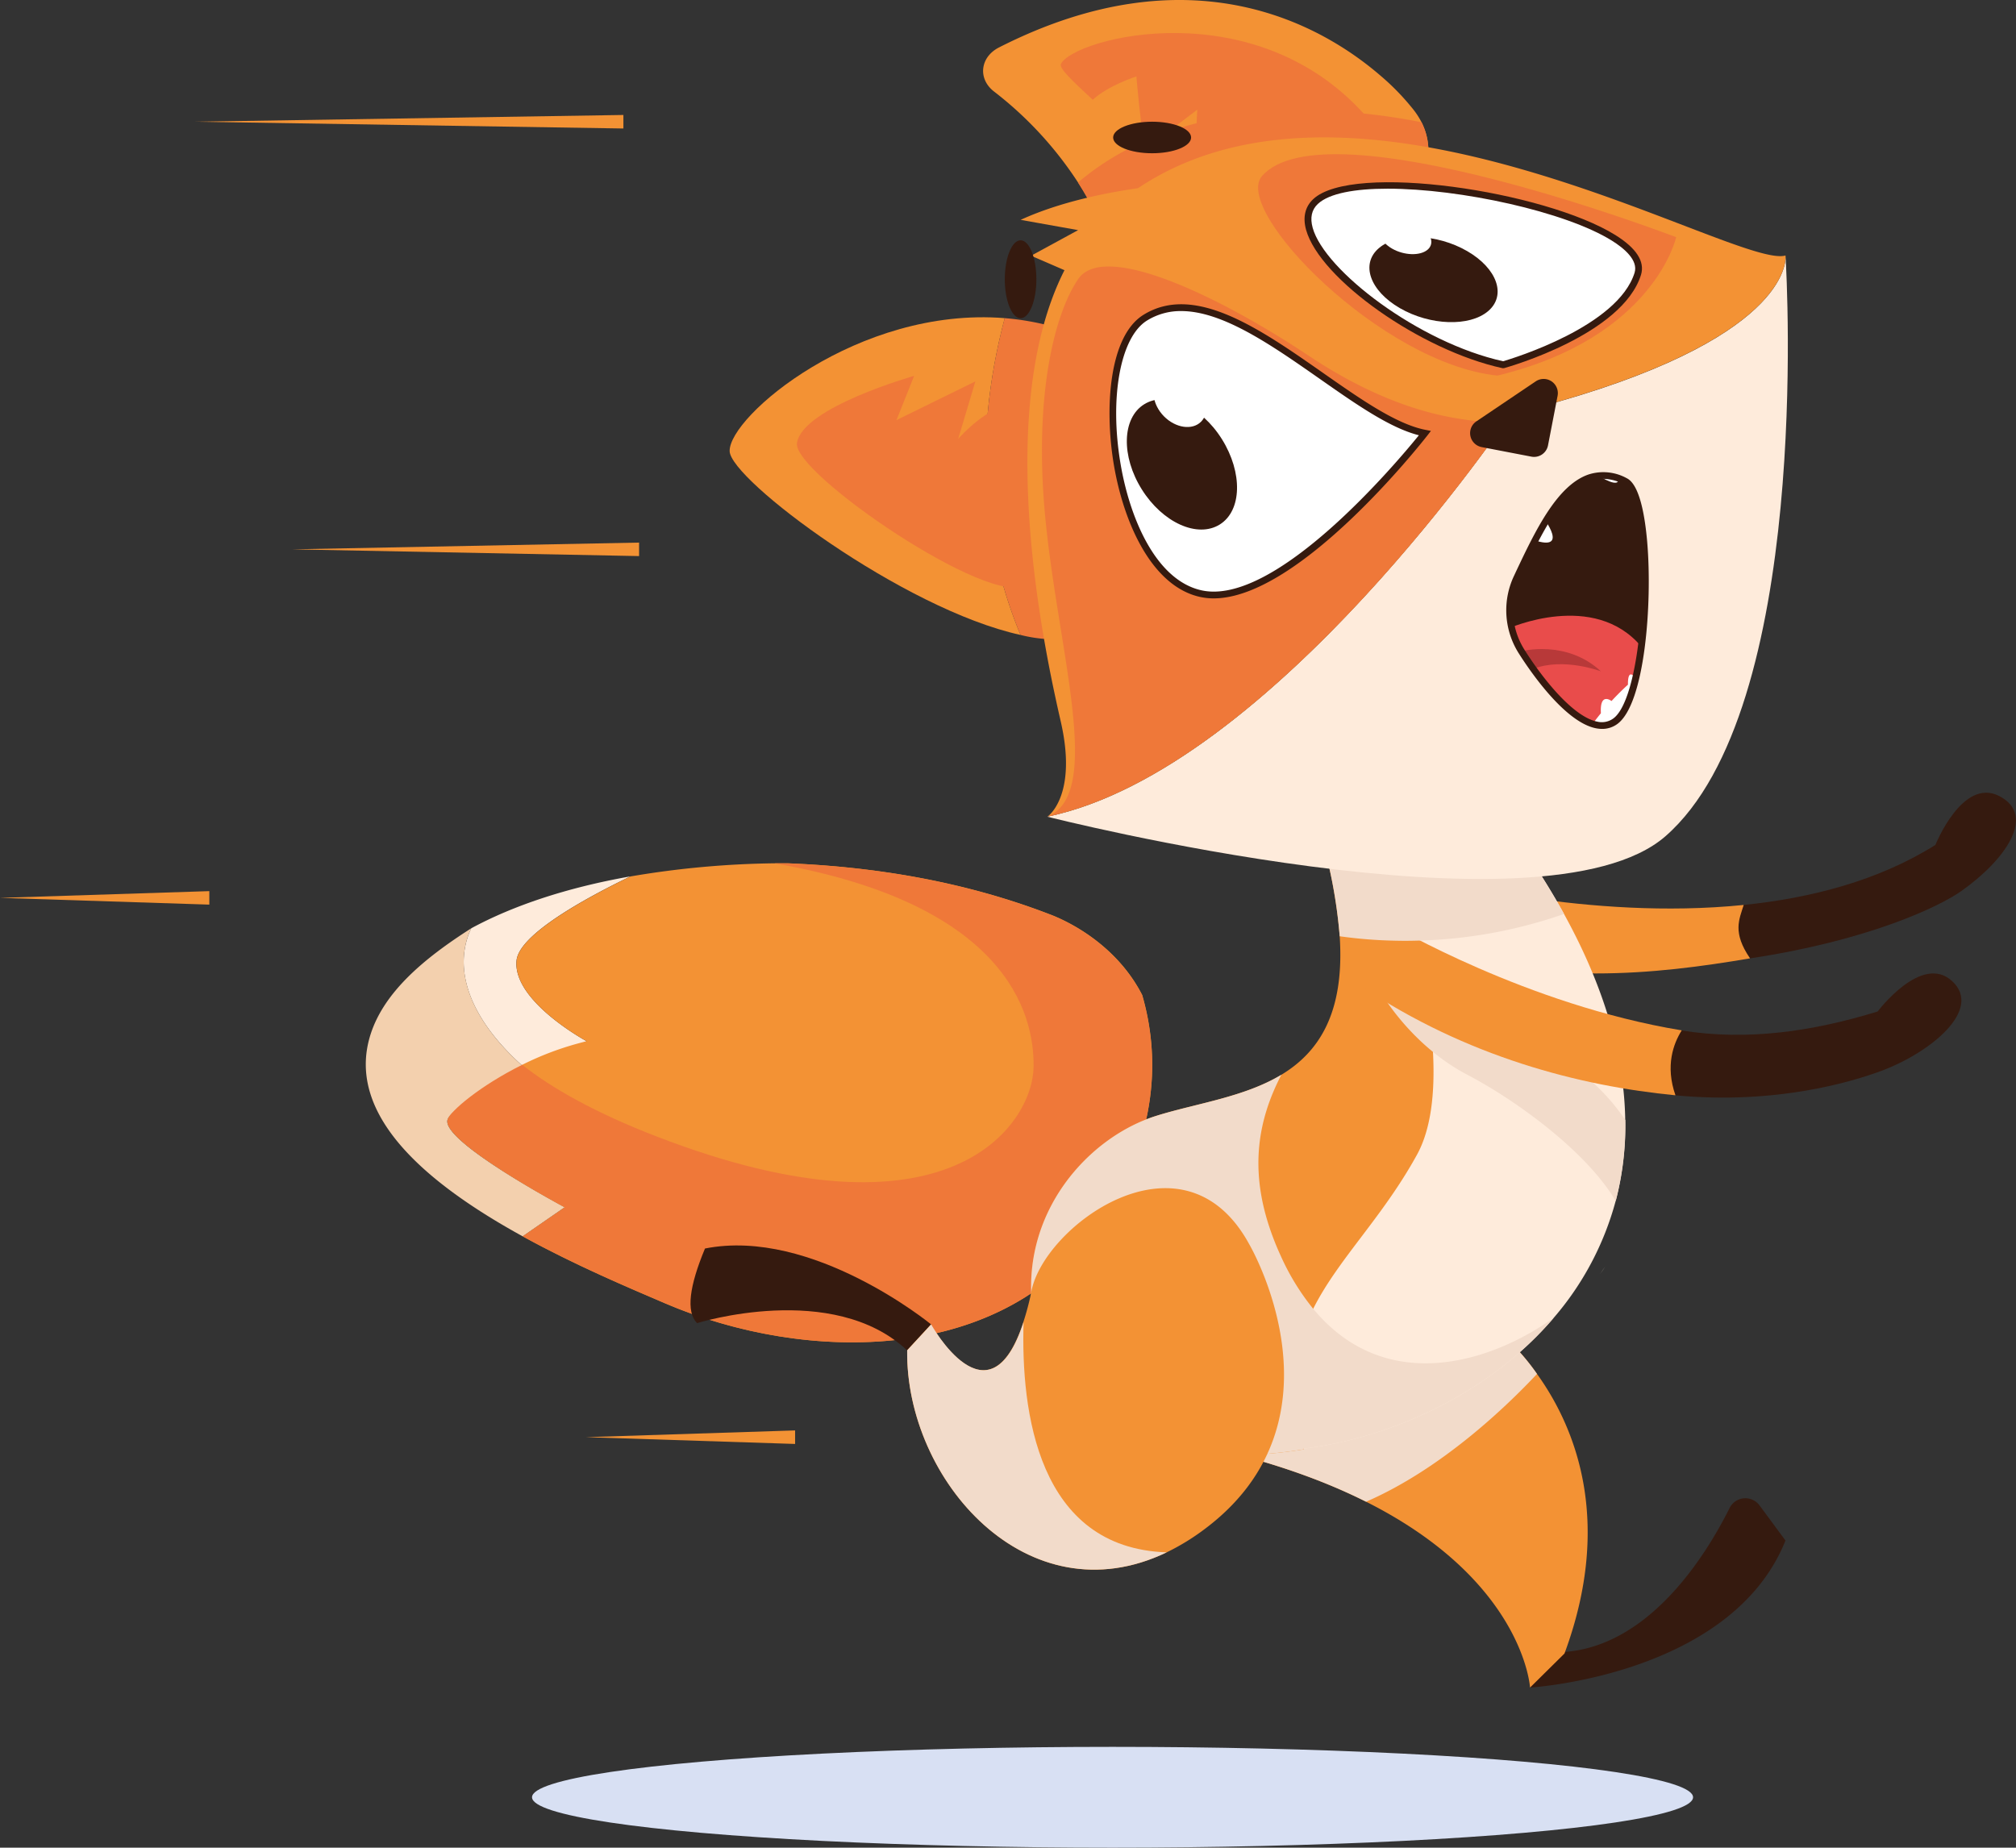 <svg xmlns="http://www.w3.org/2000/svg" xmlns:xlink="http://www.w3.org/1999/xlink" viewBox="0 0 543.87 498.53"><rect x="0" y="0" width="543.87" height="498.53" fill="#333333" stroke="none"/><defs><style>.cls-1{fill:#351a0f;}.cls-2{isolation:isolate;}.cls-3{fill:#f39234;}.cls-4{fill:#f2dbca;mix-blend-mode:multiply;}.cls-5{fill:#feebdb;}.cls-6{fill:#f3d0ae;}.cls-7{fill:#ef7839;}.cls-8{clip-path:url(#clip-path);}.cls-9{fill:#e94c4b;}.cls-10{fill:#b83939;}.cls-11{fill:#fff;}.cls-12{fill:#d8e0f3;}</style><clipPath id="clip-path"><path id="SVGID" class="cls-1" d="M438.48,129.83c7.87,3.89,7.32,57.46-2.71,64.75-7.13,5.19-18.41-7.89-25.32-18.86a20.91,20.91,0,0,1-1.11-20.11C416.48,140.53,424.51,122.93,438.48,129.83Z"/></clipPath></defs><title>Fugitivo</title><g class="cls-2"><g id="Camada_2" data-name="Camada 2"><g id="Camada_1-2" data-name="Camada 1"><polygon class="cls-3" points="172.41 150.04 78.78 148.22 172.41 146.4 172.41 150.04"/><polygon class="cls-3" points="56.47 244.08 0 242.26 56.47 240.44 56.47 244.08"/><polygon class="cls-3" points="214.5 389.6 158.04 387.77 214.5 385.95 214.5 389.6"/><polygon class="cls-3" points="168.18 34.67 52.59 32.84 168.18 31.02 168.18 34.67"/><path class="cls-1" d="M472.12,258.58c31.6-4.73,50.92-13.85,57-18.16,11.73-8.28,20.39-20.36,10.26-25.62-9.93-5.17-17.25,13.17-17.25,13.17-15.38,9.67-33.67,14.37-51.74,16.2C469.18,248.11,467.32,251.57,472.12,258.58Z"/><path class="cls-3" d="M472.12,258.58c-4.8-7-2.94-10.47-1.71-14.41-42.15,4.27-83.13-7-83.13-7l-3.68,18C416.13,266.24,446.64,262.91,472.12,258.58Z"/><path class="cls-1" d="M412.77,455.33s54.32-3.19,68.91-39.67l-7-9.48a4.75,4.75,0,0,0-8.06.68c-6.29,12.6-21.64,37.54-45.09,38.9Z"/><path class="cls-3" d="M310.83,387.57c24.75,4.17,43.5,10.48,57.71,17.62,42.59,21.41,44.23,50.14,44.23,50.14l9.29-9.18c13.4-36.19,2.6-61.52-7.41-75.44a61.31,61.31,0,0,0-11.76-12.64Z"/><path class="cls-4" d="M310.83,387.57c24.75,4.17,43.5,10.48,57.71,17.62,20.54-8.92,38.16-26,46.11-34.48a61.31,61.31,0,0,0-11.76-12.64Z"/><path class="cls-5" d="M319.2,388c9.14,3.4,20.46,4.31,32.47,2.87,23.71-2.87,50.1-14.92,67.49-35.3a80,80,0,0,0,16.7-31.5,81.07,81.07,0,0,0,2.59-21.85c-.23-16.45-5.18-35.06-16.52-55.62A204.49,204.49,0,0,0,408.87,226l-35.1-.35-4.21,0a72.77,72.77,0,0,1,6.6,28.17,58.74,58.74,0,0,1-1.4,14.43c-.17.73-.35,1.44-.57,2.17a50.13,50.13,0,0,1-4.63,11.36c-2.17,3.89,11.75,10.23,9.07,13.75A68,68,0,0,1,366,308.4a147.55,147.55,0,0,0-23.55,22.78C329.72,346.62,318.74,366.61,319.2,388Z"/><path class="cls-5" d="M316.61,386.94l1.55,5.15,3.66,12.17a58.53,58.53,0,0,1-2.37-12c-.14-1.41-.23-2.81-.25-4.22C318.32,387.67,317.45,387.33,316.61,386.94Z"/><path class="cls-5" d="M158.26,280.93s-7.79,3.37-16.27,7.56c-12.94-11.16-19.17-23.6-16.14-34.59a18.56,18.56,0,0,1,1.3-3.44c11.22-6.07,25.65-10.94,42.93-14-12.25,5.93-30,15.65-30.73,22.69C138.24,270.14,158.26,280.93,158.26,280.93Z"/><path class="cls-3" d="M296.81,330.26c-25.22,38.12-79.25,37.81-117.54,21.33-9.32-4-24-10.16-38.25-18l11.33-7.83s-33.33-17.81-31.6-23.68c.66-2.23,8.79-9.16,20.13-14.78a81,81,0,0,1,17.39-6.36s-20-10.78-18.91-21.77c.69-7,18.48-16.76,30.72-22.69A247.6,247.6,0,0,1,209,232.93l3.62,0c26.65,1.08,50.46,5.87,71.6,14.16,8.21,3.41,18.28,10.32,23.94,21.4C312.7,284.27,313,305.87,296.81,330.26Z"/><path class="cls-6" d="M127.15,250.46a18.56,18.56,0,0,0-1.3,3.44c-3,11,3.2,23.43,16.14,34.59-9.62,4.74-20.18,10.52-21.24,13.57-2,5.79,31.59,23.68,31.59,23.68L141,333.58C116.31,320,92.8,301.33,100,279,103.66,267.69,114.22,258.69,127.15,250.46Z"/><path class="cls-7" d="M296.81,330.26c-25.22,38.12-79.25,37.81-117.54,21.33-9.32-4-24-10.16-38.25-18l11.33-7.83s-33.33-17.81-31.6-23.68c.66-2.23,8.79-9.16,20.13-14.78,8.06,6.37,19.67,12.92,36.18,19.31,78.81,30.51,101.57-3.06,101.78-18.78.21-14.79-7.75-44-69.89-54.89l3.62,0c26.65,1.08,50.46,5.87,71.6,14.16,8.21,3.41,18.28,10.32,23.94,21.4C312.7,284.27,313,305.87,296.81,330.26Z"/><path class="cls-3" d="M291,382.42c4,5.4,14.86,8.47,27.16,9.67l1.29.13a131.25,131.25,0,0,0,32.27-1.15,1.94,1.94,0,0,1-.05-.2c-4.51-16.16-2.47-27.58,2.6-37.74,6.7-13.37,18.66-24.57,28-41.57,7.54-13.72,4.2-38.36-.32-57.75a270.09,270.09,0,0,0-8.18-28.13s-17.65-1-17.65-1a134,134,0,0,1,5.3,27.94c1.37,20.81-5.69,31.28-15.72,37.36s-23.18,7.77-33.74,11.09C287,308.88,262.43,343.5,291,382.42Z"/><path class="cls-4" d="M372.22,267.29s.66,1.2,2,3.12c3.25,4.7,10.49,13.73,21.62,19.57,13.64,7.15,32.39,21,40.05,34.09a81.07,81.07,0,0,0,2.59-21.85,55.84,55.84,0,0,0-28.34-21.67c-18.81-6.31-30.54-10.54-35.35-12.31C373.06,267.62,372.22,267.29,372.22,267.29Z"/><path class="cls-4" d="M291,382.42c4,5.4,14.86,8.47,27.16,9.67l1.29.13a131.25,131.25,0,0,0,32.27-1.15,1.94,1.94,0,0,1-.05-.2c23.71-2.87,50.1-14.92,67.49-35.3-17.53,12.5-45.66,20.81-64.89-2.44a64.07,64.07,0,0,1-8.79-14.36,73.41,73.41,0,0,1-3-7.59c-5.31-15.9-3.12-29.05,3.21-41.2-10.09,6.09-23.18,7.77-33.74,11.09C287,308.88,262.43,343.5,291,382.42Z"/><path class="cls-1" d="M251.19,357.34s-32-26.23-61-20.47C186,346.94,185,353.92,188.06,357c0,0,36.68-11.49,56.68,7.38S251.19,357.34,251.19,357.34Z"/><path class="cls-3" d="M244.74,364.33c-.46,35.07,32.51,72.52,70,54.52A61.62,61.62,0,0,0,325,412.56c39.69-29.72,12-76.87,12-76.87-17.86-32.8-56-4.56-58.83,13.17a74,74,0,0,1-2.08,7.82c-9.36,28.9-24.93.66-24.93.66Z"/><path class="cls-4" d="M244.74,364.33c-.46,35.07,32.51,72.52,70,54.52-34.79-1.17-39.35-38-38.6-62.15-9.36,28.88-24.93.64-24.93.64Z"/><path class="cls-1" d="M451.88,295.53c27.69,2.65,48.33-3.91,55.34-6.47,13.49-4.94,27.82-16.63,19.41-24.35-8.23-7.58-20.08,8.21-20.08,8.21-17.38,5.33-35,8-53,5.1C451.37,281.49,449.08,287.52,451.88,295.53Z"/><path class="cls-3" d="M452,295.53c-2.81-8-.52-14,1.69-17.52-41.8-6.87-78.41-28.47-78.41-28.47L367.07,266C395.58,285.16,426.31,293.06,452,295.53Z"/><path class="cls-4" d="M356.12,224.68a134,134,0,0,1,5.3,27.94,124.65,124.65,0,0,0,14.74,1.19c2,.05,3.91.05,5.79,0a129.15,129.15,0,0,0,40-7.21A204.49,204.49,0,0,0,408.87,226l-35.1-.35S356.12,224.68,356.12,224.68Z"/><path class="cls-3" d="M268.16,24.69a99.3,99.3,0,0,1,22.67,24.55,81.15,81.15,0,0,1,4.22,7.39,79.66,79.66,0,0,0,8.24,13.2c9.32,12,19.48,16.77,27.11,18.9,9.46,2.65,65.81-30.42,53.1-55.74a20.88,20.88,0,0,0-2.56-3.87,64.91,64.91,0,0,0-8.59-8.77C357,7.14,321.66-13.74,269.49,12.81,264.39,15.42,263.75,21.28,268.16,24.69Z"/><path class="cls-7" d="M369.5,32.48c-30.1-35.57-80-22.2-83.3-15.2-.53,1.13,3.19,4.64,8.6,9.64,4.17-3.87,11.77-6.3,11.77-6.3s1.06,12.62,2.36,19.83C314,36.35,323,29.59,323,29.59s-1.54,25.7.51,29.34C328.58,67.94,369.5,32.48,369.5,32.48Z"/><path class="cls-7" d="M290.83,49.24a81.15,81.15,0,0,1,4.22,7.39,79.66,79.66,0,0,0,8.24,13.2c9.32,12,19.48,16.77,27.11,18.9,9.46,2.65,65.81-30.42,53.1-55.74C366.24,29.5,321,23.59,290.83,49.24Z"/><path class="cls-3" d="M271.05,85.84c-9.16,34.6-5.07,63.06,4.27,85.48-31.65-6.94-78.34-41.92-78.48-49.6C196.65,112.32,231.5,82.67,271.05,85.84Z"/><path class="cls-7" d="M215,119.52c-1.29,8.11,52.7,44.88,61.76,38.22s5.56-41.62-.7-46.94-17.57,7.62-17.57,7.62l4.65-15.52-21.3,10.46,4.77-11.94S216.49,109.9,215,119.52Z"/><path class="cls-7" d="M314.43,125.5c-1.45,23.92-11.71,44.58-24.66,46.69a38.62,38.62,0,0,1-14.45-.87c-9.34-22.42-13.43-50.88-4.27-85.48a71.64,71.64,0,0,1,24.53,6.51C307.62,96.46,315.08,114.83,314.43,125.5Z"/><path class="cls-5" d="M282.55,220.36s133.76,34,166.74,5.28c39.27-34.27,32.78-150.3,32.41-156.43.09,2.61-1.38,24.63-74.2,42.61C407.5,111.82,343.18,207.73,282.55,220.36Z"/><path class="cls-3" d="M286.2,194.82c4.34,19.08-2.88,25-3.59,25.5,0,0,0,0-.06,0,52.7-11,108.19-84.86,121.79-104,2.07-2.88,3.16-4.53,3.16-4.53,72.82-18,74.29-40,74.2-42.61a2.25,2.25,0,0,1,0-.25c-13,3.94-114.24-58.68-174.7-18.15-8,1.13-20.89,3.59-31.65,8.54l15.5,2.77L278.17,69l9,3.9C267.47,111.7,282.28,177.6,286.2,194.82Z"/><path class="cls-7" d="M281.64,135.54c2.88,37.59,16.69,78.25,1,84.78,0,0,0,0-.06,0,52.7-11,108.19-84.86,121.79-104A5.4,5.4,0,0,0,404,115c-1-2.7-19.64,1.86-51.16-19.16-23.68-15.77-55-30.91-62-20.5C284.12,85.32,279.45,106.84,281.64,135.54Z"/><path class="cls-7" d="M404,101.34c-31.31-3.2-71.58-44.54-63.56-53.81C357.6,27.71,452.19,64,452.19,64S446.26,91.07,404,101.34Z"/><path id="SVGID-2" data-name="SVGID" class="cls-1" d="M438.48,129.83c7.87,3.89,7.32,57.46-2.71,64.75-7.13,5.19-18.41-7.89-25.32-18.86a20.91,20.91,0,0,1-1.11-20.11C416.48,140.53,424.51,122.93,438.48,129.83Z"/><g class="cls-8"><path class="cls-9" d="M406.91,169.58s23.09-10.4,35.9,4.91c0,0-1.66,21.2-9.93,21.22S415,184,406.91,169.58Z"/><path class="cls-10" d="M410.45,175.72s12.1-3.25,21.45,5.42c0,0-10.07-3.85-18.26-.67Z"/><path class="cls-11" d="M435.47,126.42s4.86,7.75-5.47,1.21S435.47,126.42,435.47,126.42Z"/><path class="cls-11" d="M416.16,139.41s8,10.26-3.42,5.93Z"/><path class="cls-11" d="M443.89,180.83s-1,.73-2.7,2.13c-2.23-3-2,1.77-2,1.77-1.32,1.2-2.83,2.68-4.44,4.42,0,0-3.21-2.54-2.86,3.29a68.85,68.85,0,0,0-6.63,9.67S445,199.68,443.89,180.83Z"/></g><path class="cls-1" d="M432.18,196.67a8.93,8.93,0,0,1-1.59-.16c-8.57-1.65-18.17-15.95-20.91-20.3a21.71,21.71,0,0,1-1.16-21l.36-.78c5.2-11,11.09-23.43,19.62-26.39a13.07,13.07,0,0,1,10.38,1c3.48,1.72,4.91,10.32,5.5,17.24,1.42,16.62-.64,43.67-8.07,49.07A6.85,6.85,0,0,1,432.18,196.67Zm.27-67.48a10.18,10.18,0,0,0-3.35.58c-7.81,2.71-13.52,14.8-18.57,25.46l-.37.77a19.92,19.92,0,0,0,1.06,19.24c5.44,8.63,13.48,18.28,19.72,19.48a5.27,5.27,0,0,0,4.3-.87c6-4.39,8.89-29.11,7.32-47.45-.89-10.42-2.9-15-4.49-15.75h0A12.64,12.64,0,0,0,432.45,129.19Z"/><path class="cls-1" d="M398.25,113.72,414.3,102.9a3.83,3.83,0,0,1,5.9,3.91l-2.59,13.4a3.83,3.83,0,0,1-4.48,3l-13.46-2.59A3.83,3.83,0,0,1,398.25,113.72Z"/><path class="cls-11" d="M405.55,98.4s31.44-8.76,36.3-24.58-73.79-31.84-87-19.45C344.23,64.4,377.79,92.39,405.55,98.4Z"/><path class="cls-11" d="M384.4,116.88c-21.13-4.1-54-44.52-75.48-31.14-15.89,9.91-9.46,69,15,74.42C346.69,165.27,384.4,116.88,384.4,116.88Z"/><path class="cls-1" d="M308.06,132.09c5.62,8.95,15,13.17,21,9.43s6.22-14,.6-23-15-13.17-21-9.43S302.43,123.14,308.06,132.09Z"/><path class="cls-11" d="M314,112.32c3.14,3.18,7.63,3.84,10,1.48s1.79-6.86-1.34-10-7.62-3.84-10-1.48S310.89,109.14,314,112.32Z"/><path class="cls-1" d="M377.67,83.15c8.14,4.7,18.79,5.06,23.79.8s2.47-11.51-5.67-16.21S377,62.68,372,66.94,369.53,78.45,377.67,83.15Z"/><path class="cls-11" d="M375.53,67.07c3.28,1.89,7.57,2,9.58.32s1-4.63-2.28-6.52-7.57-2-9.58-.33S372.26,65.18,375.53,67.07Z"/><path class="cls-1" d="M405.57,99.34l-.22,0c-22-4.77-49.27-24-53-37.33-.93-3.36-.28-6.21,1.9-8.26,10.58-10,62.52-2.18,81.54,9.67,5.69,3.55,8,7.15,6.92,10.72-5,16.11-35.64,24.83-36.94,25.19ZM374.34,50.91c-8.76,0-15.76,1.24-18.82,4.12-1.68,1.57-2.14,3.74-1.39,6.44,3.19,11.51,28.64,31,51.38,36,2.76-.81,31-9.42,35.47-23.91,1-3.33-2.77-6.53-6.13-8.63C422.31,57.11,393.94,50.91,374.34,50.91Z"/><path class="cls-1" d="M327.43,161.45a17.05,17.05,0,0,1-3.73-.4c-13.13-2.94-20.58-20.25-23.18-35.47-2.64-15.53-1.3-34.87,7.92-40.61,13.79-8.61,31.46,3.74,48.55,15.69,10.15,7.1,19.74,13.8,27.58,15.32l1.46.29-.91,1.17C383.64,119.33,350.54,161.45,327.43,161.45Zm-8.78-77.52a17.15,17.15,0,0,0-9.25,2.58c-7.17,4.48-10.15,20.78-7.08,38.76,2.5,14.64,9.53,31.26,21.78,34,20,4.48,52.84-34.62,58.68-41.83-7.91-2-17.12-8.49-26.84-15.29C343.08,93.16,329.89,83.93,318.65,83.93Z"/><path class="cls-1" d="M300.3,37.1c0,2.35,4.71,4.25,10.52,4.25s10.51-1.9,10.51-4.25-4.7-4.26-10.51-4.26S300.3,34.75,300.3,37.1Z"/><path class="cls-1" d="M275.33,85.87c2.35,0,4.26-4.71,4.26-10.52s-1.91-10.51-4.26-10.51-4.26,4.7-4.26,10.51S273,85.87,275.33,85.87Z"/><path class="cls-5" d="M433.09,341.65l-1.4,2.07C432.22,343,432.67,342.33,433.09,341.65Z"/><ellipse class="cls-12" cx="300.14" cy="484.93" rx="156.61" ry="13.6"/></g></g></g></svg>